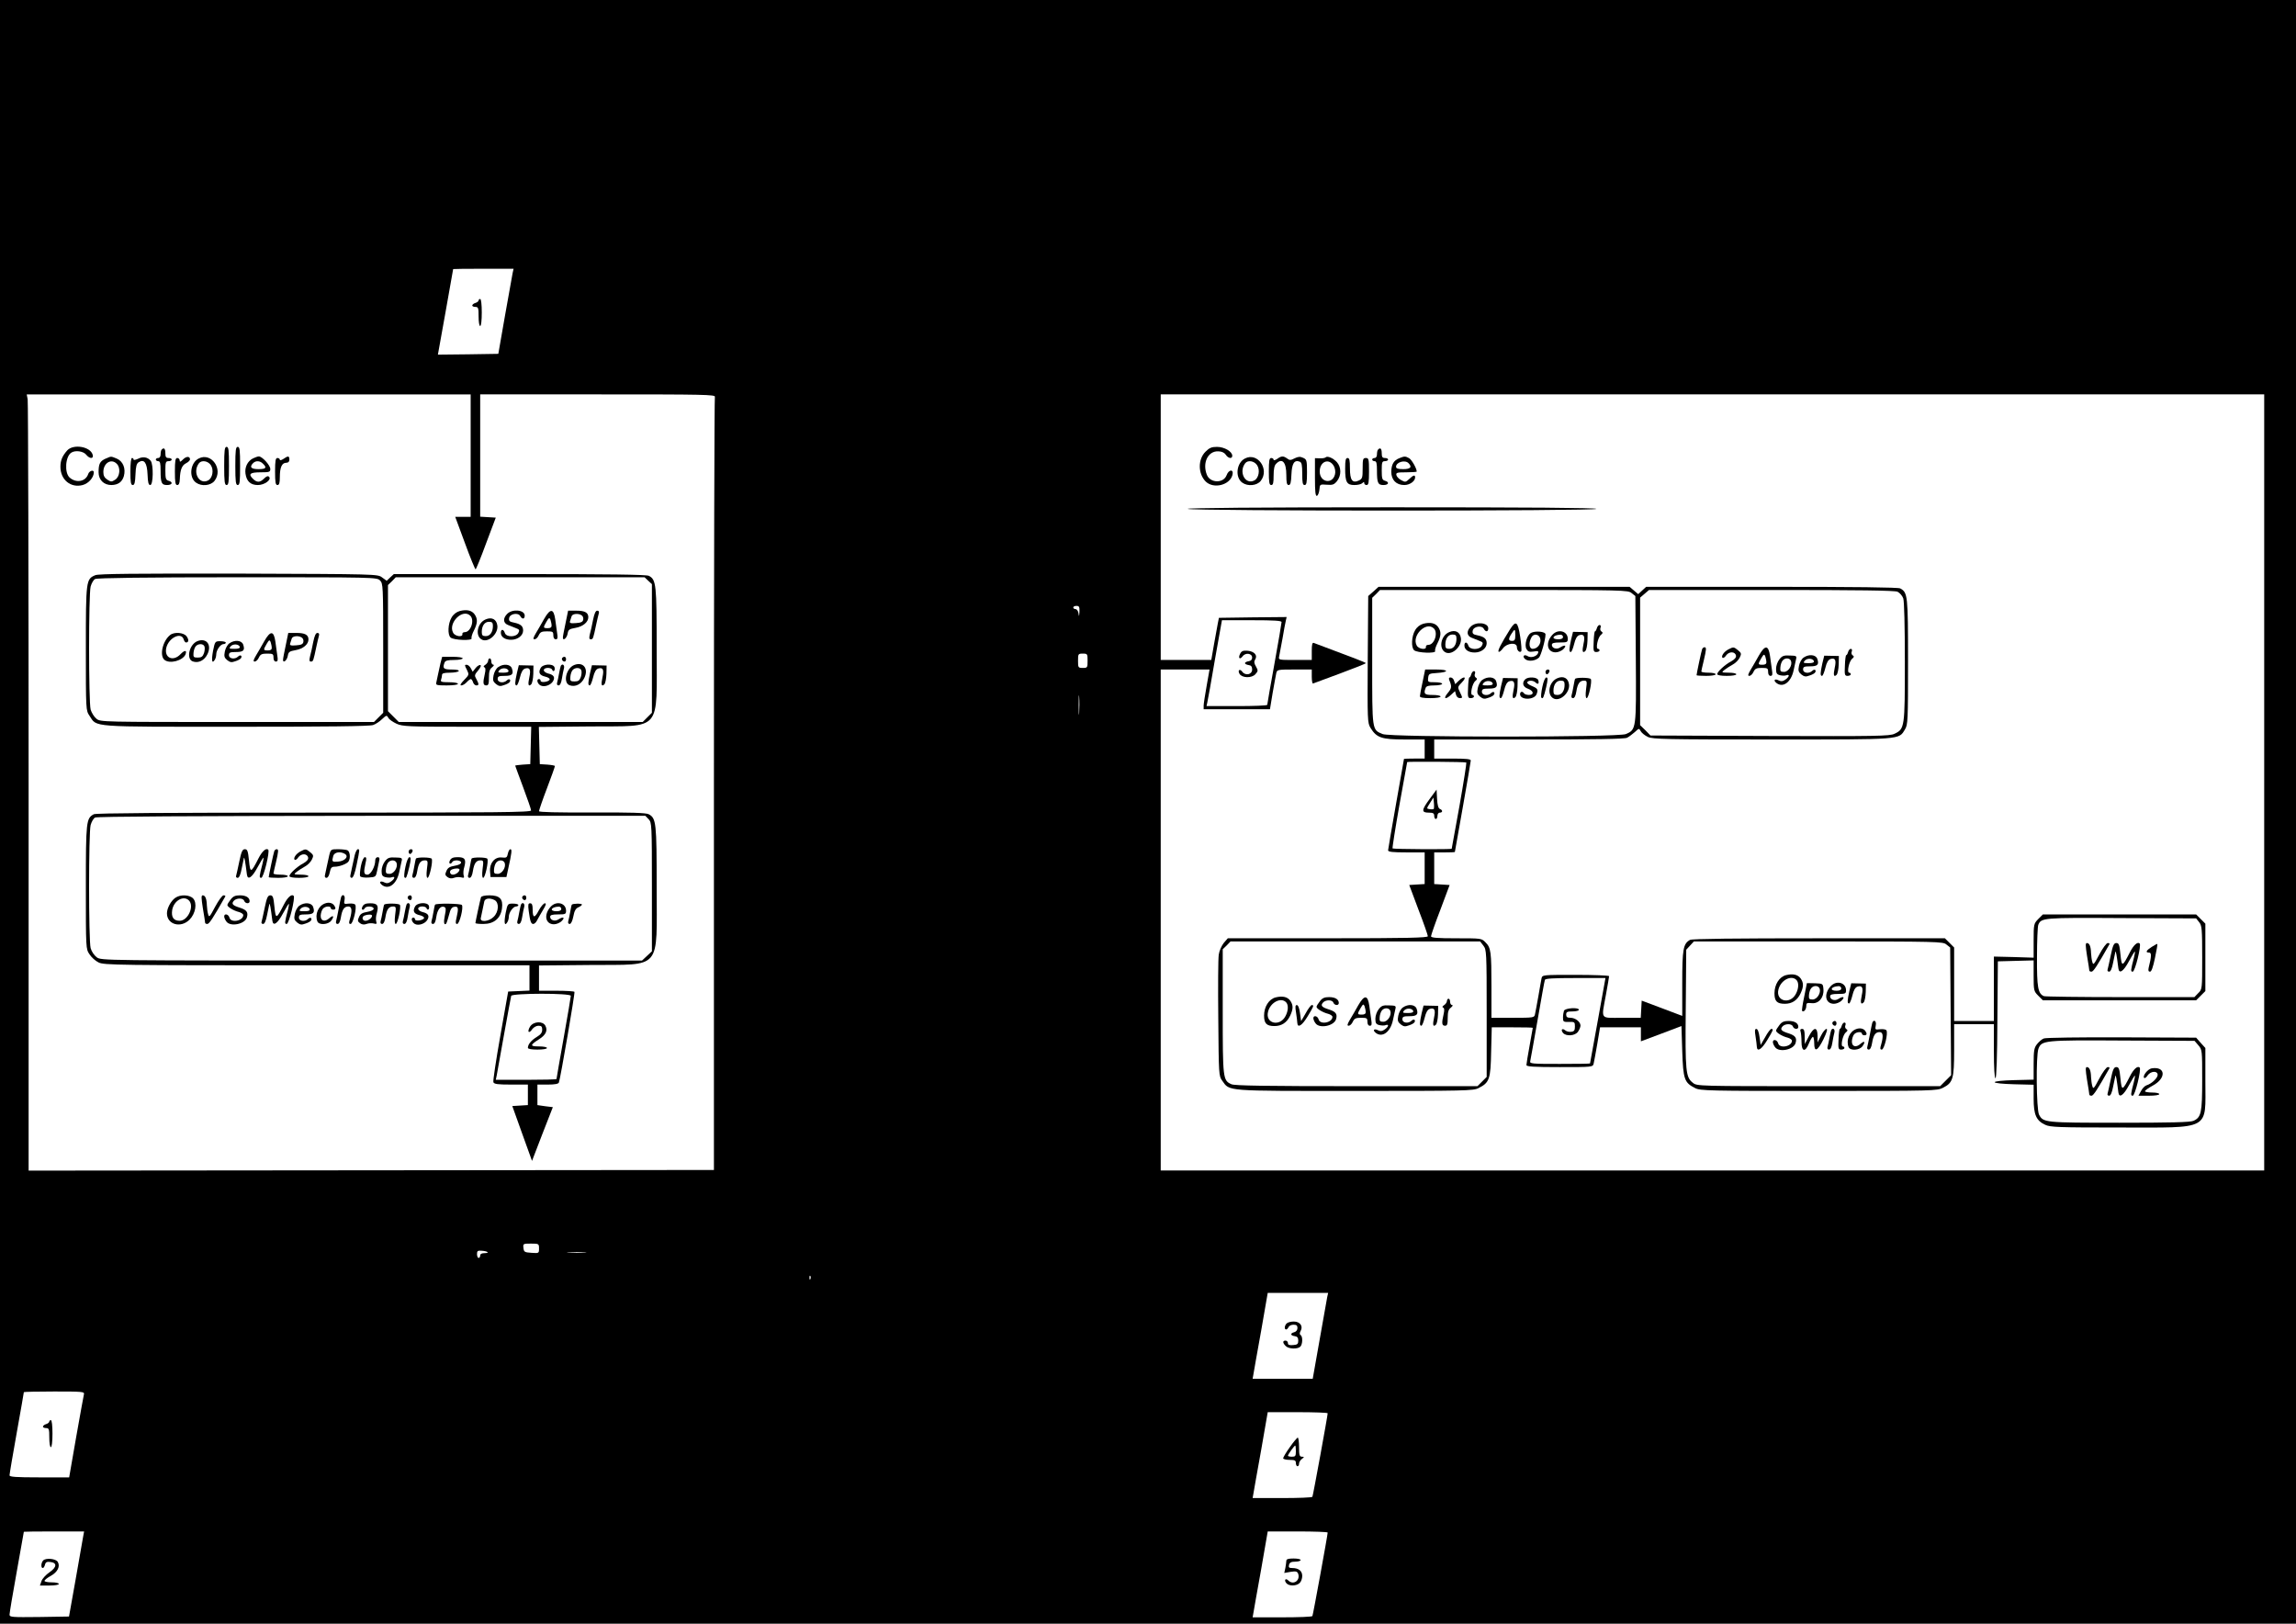 <?xml version="1.0" standalone="no"?>
<!DOCTYPE svg PUBLIC "-//W3C//DTD SVG 20010904//EN"
 "http://www.w3.org/TR/2001/REC-SVG-20010904/DTD/svg10.dtd">
<svg version="1.0" xmlns="http://www.w3.org/2000/svg"
 width="1444pt" height="1021pt" viewBox="0 0 1444 1021"
 preserveAspectRatio="xMidYMid meet">
<g transform="translate(0,1021) scale(0.1,-0.1)"
fill="#000000" stroke="none">
<path d="M0 5105 l0 -5105 7220 0 7220 0 0 5105 0 5105 -7220 0 -7220 0 0
-5105z m3224 3388 c-3 -16 -24 -136 -48 -268 l-42 -240 -190 -3 -190 -2 48
267 c26 148 48 269 48 271 0 1 85 2 190 2 l190 0 -6 -27z m-264 -1148 l0 -385
-49 0 -48 0 61 -165 c33 -91 64 -165 67 -165 3 0 33 73 66 163 l61 162 -49 3
-49 3 0 385 0 384 741 0 c672 0 741 -1 735 -16 -3 -9 -6 -1106 -6 -2438 l0
-2423 -2155 -2 -2155 -2 0 2409 c0 1325 -3 2424 -6 2441 l-6 31 1396 0 1396 0
0 -385z m11280 -2055 l0 -2440 -3470 0 -3470 0 0 1575 0 1575 154 0 153 0 -18
-102 c-10 -57 -19 -113 -19 -125 l0 -23 208 0 209 0 17 103 c10 56 20 112 23
125 5 21 9 22 114 22 l109 0 0 -46 c0 -25 4 -44 8 -42 5 2 82 30 170 63 89 33
162 62 162 65 0 4 -77 34 -327 127 -10 4 -13 -10 -13 -51 l0 -56 -105 0 c-104
0 -105 0 -100 23 2 12 12 63 21 112 8 50 18 100 21 113 l5 22 -213 -2 -213 -3
-7 -35 c-4 -19 -14 -79 -24 -132 l-17 -98 -159 0 -159 0 0 835 0 835 3470 0
3470 0 0 -2440z m-7451 1073 c-2 -31 -3 -33 -6 -10 -2 15 -11 27 -19 27 -8 0
-14 5 -14 10 0 6 9 10 20 10 17 0 20 -6 19 -37z m1271 -65 c0 -7 -20 -125 -45
-263 -25 -137 -45 -253 -45 -257 0 -5 -86 -8 -191 -8 l-191 0 5 23 c3 12 25
133 48 270 l44 247 187 0 c144 0 188 -3 188 -12z m-1220 -243 c0 -43 -1 -45
-30 -45 -29 0 -30 2 -30 45 0 43 1 45 30 45 29 0 30 -2 30 -45z m-53 -327 c-2
-29 -3 -8 -3 47 0 55 1 79 3 53 2 -26 2 -71 0 -100z m-3397 -3369 c0 -30 -1
-30 -47 -27 -44 3 -48 5 -51 31 -3 26 -2 27 47 27 50 0 51 -1 51 -31z m-323
-23 c3 -3 -6 -6 -20 -6 -17 0 -27 -5 -27 -15 0 -8 -4 -15 -10 -15 -5 0 -10 11
-10 24 0 20 4 23 30 21 17 -1 33 -5 37 -9z m611 -3 c-26 -2 -71 -2 -100 0 -29
2 -8 3 47 3 55 0 79 -1 53 -3z m1419 -165 c-3 -8 -6 -5 -6 6 -1 11 2 17 5 13
3 -3 4 -12 1 -19z m3250 -115 c-3 -16 -24 -137 -48 -270 l-43 -243 -189 0
-189 0 5 28 c2 15 24 136 48 270 l42 242 190 0 190 0 -6 -27z m-7819 -610 c-3
-10 -24 -132 -49 -270 l-44 -253 -187 0 c-150 0 -188 3 -188 13 0 8 20 127 45
266 25 139 45 254 45 257 0 2 86 4 191 4 177 0 191 -1 187 -17z m7822 -120 c0
-16 -92 -518 -96 -525 -3 -5 -89 -8 -191 -8 l-185 0 5 28 c2 15 24 136 48 270
l42 242 189 0 c103 0 188 -3 188 -7z m-7827 -775 c-3 -18 -24 -139 -47 -268
l-42 -235 -187 -3 c-173 -2 -187 -1 -187 15 0 10 20 131 45 268 25 138 45 251
45 253 0 1 85 2 189 2 l190 0 -6 -32z m7827 25 c0 -16 -92 -518 -96 -525 -3
-5 -89 -8 -191 -8 l-185 0 5 28 c2 15 24 136 48 270 l42 242 189 0 c103 0 188
-3 188 -7z"/>
<path d="M3010 8321 c0 -5 -9 -13 -20 -16 -11 -3 -20 -11 -20 -16 0 -5 9 -9
20 -9 18 0 20 -7 20 -60 0 -33 4 -60 10 -60 6 0 10 35 10 85 0 50 -4 85 -10
85 -5 0 -10 -4 -10 -9z"/>
<path d="M423 7378 c-31 -35 -43 -63 -43 -103 0 -82 65 -135 140 -115 37 10
70 47 70 80 0 18 -28 10 -35 -10 -15 -48 -75 -60 -117 -23 -34 30 -27 134 11
157 25 16 74 9 92 -12 22 -28 49 -29 42 -2 -14 52 -121 70 -160 28z"/>
<path d="M1410 7280 c0 -100 3 -120 15 -120 13 0 15 20 15 120 0 100 -2 120
-15 120 -12 0 -15 -20 -15 -120z"/>
<path d="M1480 7280 c0 -100 3 -120 15 -120 13 0 15 20 15 120 0 100 -2 120
-15 120 -12 0 -15 -20 -15 -120z"/>
<path d="M1017 7383 c-4 -3 -7 -17 -7 -30 0 -14 -6 -23 -15 -23 -8 0 -15 -4
-15 -10 0 -5 7 -10 15 -10 12 0 15 -13 15 -59 0 -78 6 -91 41 -91 33 0 39 19
9 27 -17 5 -20 14 -20 64 0 52 2 59 20 59 11 0 20 5 20 10 0 6 -9 10 -20 10
-16 0 -20 7 -20 30 0 29 -9 38 -23 23z"/>
<path d="M664 7326 c-35 -16 -44 -32 -44 -85 0 -49 33 -81 81 -81 42 1 67 19
78 56 13 48 -5 93 -44 110 -40 16 -33 16 -71 0z m70 -32 c26 -25 20 -81 -9
-100 -23 -15 -27 -15 -50 0 -18 12 -25 25 -25 48 0 56 49 87 84 52z"/>
<path d="M868 7325 c-16 -7 -28 -10 -28 -4 0 5 -4 9 -10 9 -6 0 -10 -35 -10
-85 0 -68 3 -85 15 -85 11 0 15 16 17 66 2 51 7 70 21 78 34 21 52 -4 55 -78
2 -50 6 -66 17 -66 19 0 21 128 3 152 -19 24 -50 29 -80 13z"/>
<path d="M1151 7321 c-16 -16 -21 -18 -21 -6 0 8 -7 15 -15 15 -12 0 -15 -16
-15 -85 0 -69 3 -85 15 -85 10 0 15 11 16 38 2 58 13 86 39 99 14 7 25 18 25
24 0 21 -23 21 -44 0z"/>
<path d="M1250 7327 c-54 -27 -64 -119 -17 -152 35 -25 92 -19 116 11 57 73
-20 182 -99 141z m76 -42 c20 -30 11 -81 -17 -96 -57 -30 -101 53 -57 109 17
20 56 14 74 -13z"/>
<path d="M1590 7327 c-33 -17 -52 -55 -46 -96 7 -48 32 -71 78 -71 42 0 88 34
70 52 -7 7 -17 3 -31 -11 -26 -26 -45 -27 -71 -1 -30 30 -17 40 51 40 53 0 59
2 59 21 0 23 -51 79 -72 79 -7 0 -24 -6 -38 -13z m64 -33 c26 -25 19 -34 -29
-34 -46 0 -58 13 -33 38 17 17 44 15 62 -4z"/>
<path d="M1782 7324 c-12 -8 -22 -10 -22 -5 0 6 -7 11 -15 11 -12 0 -15 -16
-15 -85 0 -69 3 -85 15 -85 11 0 15 12 15 51 0 60 13 89 40 89 13 0 20 7 20
20 0 24 -8 25 -38 4z"/>
<path d="M599 6593 c-58 -24 -59 -34 -59 -461 0 -388 0 -389 23 -423 48 -73
-4 -69 924 -69 563 0 841 3 860 11 15 5 41 22 56 37 27 25 29 26 39 9 5 -11
29 -27 52 -38 38 -17 71 -19 444 -19 l403 0 -3 -117 -3 -118 -47 -3 c-27 -2
-48 -5 -48 -6 0 -2 23 -63 50 -136 27 -73 50 -138 50 -146 0 -12 -199 -14
-1365 -14 -941 0 -1371 -3 -1385 -10 -48 -26 -50 -43 -50 -458 0 -388 0 -389
23 -423 12 -19 38 -42 57 -51 33 -17 119 -18 1373 -18 l1337 0 0 -80 0 -79
-67 -3 -67 -3 -49 -277 c-27 -152 -47 -284 -44 -293 5 -12 26 -15 112 -15
l105 0 0 -64 0 -65 -49 -3 -49 -3 62 -173 62 -172 65 169 66 169 -49 6 -48 7
0 64 0 65 65 0 c43 0 67 4 70 13 10 26 102 562 98 570 -2 4 -53 7 -114 7
l-109 0 0 80 0 79 324 3 c454 4 416 -40 416 491 0 404 -3 432 -50 457 -16 9
-117 12 -356 11 -223 -1 -334 2 -334 8 0 6 22 71 50 144 28 73 50 136 50 140
0 3 -21 7 -47 9 l-48 3 -3 117 -3 117 325 3 c454 4 416 -40 416 491 0 402 -3
432 -49 456 -14 8 -256 11 -812 11 l-792 0 -23 -21 -22 -21 -29 21 c-28 21
-31 21 -902 24 -651 1 -881 -1 -902 -10z m1791 -33 c19 -19 20 -33 20 -426 l0
-406 -29 -29 -29 -29 -860 0 c-851 0 -860 0 -885 20 -15 12 -31 38 -37 58 -13
50 -13 725 0 774 6 21 18 42 28 47 11 7 330 11 895 11 864 0 877 0 897 -20z
m1687 -2 l23 -21 0 -405 0 -404 -29 -29 -29 -29 -767 0 -767 0 -34 34 -34 34
0 396 0 397 25 24 24 25 782 0 783 0 23 -22z m3 -1500 c19 -21 20 -33 20 -426
l0 -404 -31 -29 -31 -29 -1700 0 c-1696 0 -1700 0 -1729 20 -16 12 -33 36 -39
58 -13 50 -13 725 0 774 6 21 18 42 28 47 11 7 613 10 1739 11 l1722 0 21 -22z
m-490 -1110 c0 -6 -20 -125 -45 -265 -25 -139 -45 -255 -45 -258 0 -3 -86 -5
-191 -5 l-191 0 6 28 c3 15 24 131 46 257 23 127 43 236 45 243 6 17 375 18
375 0z"/>
<path d="M1070 6217 c-47 -37 -68 -129 -36 -156 33 -28 117 -5 133 35 10 27
-6 27 -31 1 -47 -50 -105 -24 -90 40 15 63 94 101 109 53 3 -11 10 -20 15 -20
17 0 19 17 4 38 -17 25 -78 30 -104 9z"/>
<path d="M1662 6178 c-16 -29 -40 -70 -52 -90 -17 -29 -19 -38 -8 -38 8 0 20
11 26 25 10 21 19 25 52 25 36 0 40 -2 40 -25 0 -16 6 -25 15 -25 12 0 14 8 9
38 -3 20 -8 59 -12 87 -10 70 -31 71 -70 3z m47 -40 c1 -13 -7 -18 -24 -18
-30 0 -30 3 -8 41 15 26 19 27 25 12 3 -10 7 -26 7 -35z"/>
<path d="M1797 6152 c-9 -42 -17 -83 -17 -91 0 -24 25 -4 30 25 4 25 11 29 50
36 46 8 80 36 80 67 0 29 -22 41 -75 41 l-52 0 -16 -78z m101 49 c8 -5 12 -17
10 -27 -2 -14 -13 -20 -45 -22 -35 -3 -42 0 -38 12 3 9 7 23 10 31 5 16 42 20
63 6z"/>
<path d="M1970 6173 c-6 -32 -15 -73 -20 -90 -6 -26 -5 -33 6 -33 14 0 15 5
34 95 6 28 13 58 16 68 3 11 0 17 -10 17 -10 0 -18 -18 -26 -57z"/>
<path d="M1243 6179 c-52 -19 -74 -112 -31 -128 36 -13 74 6 93 46 28 58 -6
103 -62 82z m43 -34 c3 -8 2 -27 -3 -42 -8 -22 -16 -28 -39 -28 -26 0 -29 3
-27 28 1 16 7 35 14 43 15 18 48 18 55 -1z"/>
<path d="M1340 6118 c-11 -60 -7 -85 10 -58 6 8 10 24 10 35 0 27 27 65 46 65
8 0 14 4 14 9 0 5 -15 9 -34 9 -33 0 -34 -1 -46 -60z"/>
<path d="M1443 6165 c-13 -9 -25 -32 -29 -52 -6 -30 -3 -39 15 -54 18 -14 27
-16 51 -7 17 5 33 14 36 20 9 15 -5 23 -18 10 -20 -20 -58 -15 -58 8 0 17 7
20 44 20 48 0 58 11 45 48 -10 26 -53 30 -86 7z m65 -22 c2 -9 -8 -13 -33 -13
-33 0 -36 2 -25 15 15 18 51 16 58 -2z"/>
<path d="M2892 6368 c-21 -6 -40 -20 -52 -41 -23 -38 -26 -109 -6 -126 20 -17
138 -21 132 -5 -3 7 4 29 15 50 23 46 24 72 4 101 -18 25 -49 32 -93 21z m66
-30 c28 -28 3 -103 -35 -103 -10 0 -17 -6 -15 -12 4 -22 -46 -15 -58 8 -34 62
60 155 108 107z"/>
<path d="M3190 6350 c-28 -28 -26 -58 5 -70 14 -6 36 -14 50 -20 22 -8 24 -13
15 -30 -15 -28 -76 -28 -85 0 -8 25 -25 26 -25 1 0 -27 27 -45 67 -44 40 1 73
27 73 58 0 28 -15 41 -58 50 -27 5 -33 11 -30 28 4 28 57 37 70 13 12 -22 28
-20 28 3 0 36 -77 44 -110 11z"/>
<path d="M3422 6318 c-16 -29 -40 -70 -52 -90 -17 -29 -19 -38 -8 -38 8 0 20
11 26 25 10 21 19 25 52 25 36 0 40 -2 40 -25 0 -16 6 -25 15 -25 12 0 14 8 9
38 -3 20 -8 59 -12 87 -10 70 -31 71 -70 3z m47 -40 c1 -13 -7 -18 -24 -18
-30 0 -30 3 -8 41 15 26 19 27 25 12 3 -10 7 -26 7 -35z"/>
<path d="M3557 6292 c-9 -42 -17 -83 -17 -91 0 -24 25 -4 30 25 4 25 11 29 50
36 46 8 80 36 80 67 0 29 -22 41 -75 41 l-52 0 -16 -78z m101 49 c8 -5 12 -17
10 -27 -2 -14 -13 -20 -45 -22 -35 -3 -42 0 -38 12 3 9 7 23 10 31 5 16 42 20
63 6z"/>
<path d="M3730 6313 c-6 -32 -15 -73 -20 -90 -6 -26 -5 -33 6 -33 14 0 15 5
34 95 6 28 13 58 16 68 3 11 0 17 -10 17 -10 0 -18 -18 -26 -57z"/>
<path d="M3054 6315 c-55 -23 -68 -110 -19 -129 41 -15 99 40 93 90 -5 40 -35
56 -74 39z m46 -41 c0 -39 -18 -64 -45 -64 -20 0 -25 5 -25 26 0 39 18 64 45
64 20 0 25 -5 25 -26z"/>
<path d="M2771 6043 c-5 -21 -12 -54 -16 -73 -4 -19 -9 -43 -11 -52 -5 -16 3
-18 65 -18 41 0 71 4 71 10 0 6 -25 10 -56 10 -47 0 -55 3 -50 16 3 9 6 22 6
30 0 10 13 14 49 14 28 0 53 5 56 10 4 6 -13 10 -44 10 -52 0 -59 7 -45 44 5
12 20 16 60 16 30 0 54 5 54 10 0 6 -28 10 -65 10 l-64 0 -10 -37z"/>
<path d="M3537 6074 c-8 -8 1 -24 14 -24 5 0 9 7 9 15 0 15 -12 20 -23 9z"/>
<path d="M3070 6055 c0 -7 -8 -19 -17 -25 -12 -7 -14 -13 -7 -16 8 -3 9 -16 3
-42 -13 -56 -11 -72 9 -72 14 0 17 9 17 50 0 37 5 53 20 64 11 9 14 16 8 16
-7 0 -13 9 -13 20 0 11 -4 20 -10 20 -5 0 -10 -7 -10 -15z"/>
<path d="M3613 6029 c-52 -19 -74 -112 -31 -128 36 -13 74 6 93 46 28 58 -6
103 -62 82z m43 -34 c3 -8 2 -27 -3 -42 -8 -22 -16 -28 -39 -28 -26 0 -29 3
-27 28 1 16 7 35 14 43 15 18 48 18 55 -1z"/>
<path d="M2936 5999 c15 -31 15 -32 -17 -65 -22 -23 -28 -34 -18 -34 9 0 24 9
34 20 10 11 22 20 26 20 4 0 11 -9 14 -20 3 -11 13 -20 21 -20 17 0 17 8 0 40
-13 22 -12 27 11 54 15 18 21 32 14 34 -6 2 -20 -6 -30 -19 l-18 -23 -12 22
c-6 12 -18 22 -27 22 -13 0 -12 -4 2 -31z"/>
<path d="M3133 6015 c-13 -9 -25 -32 -29 -52 -6 -30 -3 -39 15 -54 18 -14 27
-16 51 -7 17 5 33 14 36 20 9 15 -5 23 -18 10 -20 -20 -58 -15 -58 8 0 17 7
20 44 20 48 0 58 11 45 48 -10 26 -53 30 -86 7z m65 -22 c2 -9 -8 -13 -33 -13
-33 0 -36 2 -25 15 15 18 51 16 58 -2z"/>
<path d="M3251 5978 c-13 -60 -14 -78 -2 -78 5 0 14 22 21 50 8 34 18 51 32
56 30 9 38 -6 27 -55 -10 -46 -6 -62 12 -44 6 6 12 35 13 65 l1 53 -46 1 -46
1 -12 -49z"/>
<path d="M3400 6009 c-16 -29 -6 -46 30 -54 17 -4 29 -12 27 -18 -5 -15 -57
-22 -57 -8 0 6 -4 11 -10 11 -18 0 -11 -29 9 -40 24 -13 66 2 80 28 13 24 3
39 -32 47 -15 4 -27 13 -27 21 0 18 47 19 53 2 2 -7 8 -10 12 -6 4 4 5 14 2
23 -10 24 -74 20 -87 -6z"/>
<path d="M3527 6023 c-2 -5 -7 -26 -11 -48 -4 -22 -9 -48 -12 -57 -3 -11 0
-18 9 -18 9 0 17 15 21 43 4 23 9 52 13 65 5 20 -10 32 -20 15z"/>
<path d="M3711 5978 c-13 -60 -14 -78 -2 -78 5 0 14 22 21 50 8 34 18 51 32
56 30 9 38 -6 27 -55 -10 -46 -6 -62 12 -44 6 6 12 35 13 65 l1 53 -46 1 -46
1 -12 -49z"/>
<path d="M1505 4793 c-9 -43 -18 -84 -20 -90 -3 -7 2 -13 10 -13 9 0 18 20 25
58 6 31 13 62 14 67 3 8 8 -18 19 -105 5 -37 33 -17 66 45 19 35 36 63 38 62
1 -2 -1 -19 -6 -38 -21 -81 -22 -89 -8 -89 15 0 55 165 44 177 -13 13 -38 -9
-61 -54 -48 -94 -52 -95 -60 -15 -6 61 -10 72 -26 72 -15 0 -22 -14 -35 -77z"/>
<path d="M1725 4858 c-5 -13 -35 -155 -35 -164 0 -2 27 -4 60 -4 33 0 60 4 60
10 0 6 -20 10 -45 10 -25 0 -45 3 -45 8 0 4 7 34 15 67 17 73 18 85 5 85 -6 0
-13 -6 -15 -12z"/>
<path d="M1891 4857 c-28 -14 -48 -43 -38 -53 4 -4 15 2 23 15 19 26 57 25 62
-2 2 -11 -8 -23 -29 -35 -39 -20 -89 -66 -89 -81 0 -7 24 -11 60 -11 33 0 60
4 60 10 0 6 -21 10 -47 10 -47 1 -48 1 -27 18 12 9 36 25 53 34 17 9 36 29 43
44 11 23 10 28 -11 45 -27 22 -29 22 -60 6z"/>
<path d="M2071 4833 c-5 -21 -12 -54 -16 -73 -4 -19 -9 -43 -11 -52 -3 -11 0
-18 9 -18 9 0 17 14 21 35 6 28 11 35 31 35 30 0 77 18 87 33 14 21 9 65 -8
71 -9 3 -35 6 -59 6 -43 0 -45 -1 -54 -37z m99 7 c25 -16 -1 -45 -44 -48 -38
-3 -40 -1 -30 36 7 24 45 30 74 12z"/>
<path d="M2231 4833 c-5 -21 -12 -54 -16 -73 -4 -19 -9 -43 -11 -52 -3 -11 0
-18 8 -18 9 0 20 28 31 83 20 96 20 97 7 97 -5 0 -14 -17 -19 -37z"/>
<path d="M2570 4855 c0 -8 4 -15 9 -15 5 0 11 7 15 15 3 9 0 15 -9 15 -8 0
-15 -7 -15 -15z"/>
<path d="M3194 4842 c-5 -25 -9 -27 -38 -24 -44 5 -78 -35 -74 -87 l3 -36 50
0 50 0 11 51 c23 103 25 124 14 124 -6 0 -13 -13 -16 -28z m-20 -58 c10 -27
-16 -69 -44 -69 -21 0 -25 4 -23 28 1 16 7 35 14 43 15 19 45 18 53 -2z"/>
<path d="M2270 4765 c-6 -30 -8 -59 -5 -65 4 -6 27 -10 53 -8 45 3 46 4 54 43
4 22 10 50 13 63 4 15 1 22 -10 22 -8 0 -15 -9 -15 -20 0 -39 -28 -90 -49 -90
-23 0 -25 14 -12 73 7 28 6 37 -4 37 -8 0 -18 -22 -25 -55z"/>
<path d="M2421 4794 c-12 -15 -21 -41 -21 -60 0 -28 5 -35 25 -40 14 -3 32 -4
40 0 23 8 18 -11 -7 -28 -16 -11 -26 -12 -40 -5 -27 14 -38 1 -14 -17 41 -30
90 7 106 79 6 29 13 61 16 73 5 19 1 21 -40 22 -37 2 -48 -2 -65 -24z m73 -10
c10 -27 -16 -69 -44 -69 -21 0 -25 4 -23 28 1 16 7 35 14 43 15 19 45 18 53
-2z"/>
<path d="M2550 4760 c-7 -33 -10 -63 -6 -67 10 -10 14 -1 30 65 11 49 12 62 1
62 -7 0 -18 -25 -25 -60z"/>
<path d="M2616 4811 c-2 -3 -6 -24 -10 -46 -4 -22 -9 -48 -12 -57 -3 -11 0
-18 9 -18 9 0 17 15 21 42 8 50 21 68 48 68 19 0 20 -4 13 -55 -4 -35 -3 -55
4 -55 12 0 35 105 26 120 -6 10 -93 11 -99 1z"/>
<path d="M2830 4800 c-11 -20 3 -30 15 -10 9 15 55 12 55 -4 0 -8 -16 -16 -40
-20 -31 -5 -44 -13 -52 -32 -10 -22 -9 -28 6 -39 12 -9 26 -11 41 -5 13 5 33
6 45 3 19 -5 21 -3 16 13 -3 11 -2 34 4 52 13 48 4 62 -41 62 -28 0 -41 -5
-49 -20z m60 -58 c0 -14 -23 -32 -42 -32 -20 0 -25 26 -5 33 20 8 47 8 47 -1z"/>
<path d="M2966 4811 c-2 -3 -6 -24 -10 -46 -4 -22 -9 -48 -12 -57 -3 -11 0
-18 9 -18 9 0 17 15 21 42 8 50 21 68 48 68 19 0 20 -4 13 -55 -4 -35 -3 -55
4 -55 12 0 35 105 26 120 -6 10 -93 11 -99 1z"/>
<path d="M1102 4564 c-27 -19 -52 -65 -52 -97 0 -71 87 -95 142 -40 38 38 49
104 23 133 -22 24 -81 27 -113 4z m86 -16 c36 -36 -6 -128 -58 -128 -38 0 -54
22 -47 68 10 58 71 94 105 60z"/>
<path d="M1276 4498 c8 -46 14 -86 14 -90 0 -5 6 -8 14 -8 12 0 37 39 113 173
2 4 -3 7 -11 7 -8 0 -31 -31 -53 -72 -34 -64 -38 -69 -44 -47 -4 13 -7 38 -8
56 -1 41 -10 63 -26 63 -10 0 -9 -17 1 -82z"/>
<path d="M1451 4554 c-12 -15 -21 -30 -21 -35 0 -12 40 -36 73 -44 15 -4 27
-13 27 -19 0 -37 -78 -52 -87 -16 -6 22 -33 28 -33 7 0 -7 6 -22 14 -32 25
-35 118 -16 129 27 9 31 -2 46 -41 59 -49 15 -58 25 -42 44 16 19 59 20 66 0
7 -18 34 -20 34 -2 0 23 -23 37 -61 37 -29 0 -43 -6 -58 -26z"/>
<path d="M1665 4503 c-9 -43 -18 -84 -20 -90 -3 -7 2 -13 10 -13 9 0 18 20 25
58 6 31 13 62 14 67 3 8 8 -18 19 -105 5 -37 33 -17 66 45 19 35 36 63 38 62
1 -2 -1 -19 -6 -38 -21 -81 -22 -89 -8 -89 15 0 55 165 44 177 -13 13 -38 -9
-61 -54 -48 -94 -52 -95 -60 -15 -6 61 -10 72 -26 72 -15 0 -22 -14 -35 -77z"/>
<path d="M2145 4568 c-2 -7 -9 -40 -15 -73 -6 -33 -14 -68 -16 -77 -3 -11 0
-18 9 -18 9 0 17 15 21 42 8 49 21 68 47 68 22 0 25 -25 10 -78 -8 -25 -7 -32
4 -32 15 0 41 103 29 121 -3 6 -21 9 -40 7 -31 -4 -32 -3 -27 24 6 28 -13 41
-22 16z"/>
<path d="M2567 4574 c-8 -8 1 -24 14 -24 5 0 9 7 9 15 0 15 -12 20 -23 9z"/>
<path d="M3025 4568 c-5 -16 -35 -155 -35 -162 0 -4 22 -6 50 -6 66 0 109 35
117 98 8 59 -14 82 -79 82 -30 0 -50 -5 -53 -12z m86 -18 c29 -16 26 -74 -6
-105 -30 -31 -89 -36 -81 -7 2 9 7 33 11 52 4 19 9 43 11 53 6 19 35 22 65 7z"/>
<path d="M3287 4574 c-8 -8 1 -24 14 -24 5 0 9 7 9 15 0 15 -12 20 -23 9z"/>
<path d="M2044 4529 c-42 -15 -65 -69 -48 -113 10 -25 70 -21 88 6 20 28 12
36 -13 14 -29 -26 -56 -17 -54 18 1 15 7 34 14 42 13 16 49 19 49 4 0 -5 7
-10 15 -10 16 0 19 9 7 26 -11 17 -35 22 -58 13z"/>
<path d="M1883 4515 c-13 -9 -25 -32 -29 -52 -6 -30 -3 -39 15 -54 18 -14 27
-16 51 -7 17 5 33 14 36 20 9 15 -5 23 -18 10 -20 -20 -58 -15 -58 8 0 17 7
20 44 20 48 0 58 11 45 48 -10 26 -53 30 -86 7z m65 -22 c2 -9 -8 -13 -33 -13
-33 0 -36 2 -25 15 15 18 51 16 58 -2z"/>
<path d="M2280 4510 c-11 -20 3 -30 15 -10 9 15 55 12 55 -4 0 -8 -16 -16 -40
-20 -31 -5 -44 -13 -52 -32 -10 -22 -9 -28 6 -39 12 -9 26 -11 41 -5 13 5 33
6 45 3 19 -5 21 -3 16 13 -3 11 -2 34 4 52 13 48 4 62 -41 62 -28 0 -41 -5
-49 -20z m60 -58 c0 -14 -23 -32 -42 -32 -20 0 -25 26 -5 33 20 8 47 8 47 -1z"/>
<path d="M2416 4521 c-2 -3 -6 -24 -10 -46 -4 -22 -9 -48 -12 -57 -3 -11 0
-18 9 -18 9 0 17 15 21 42 8 50 21 68 48 68 19 0 20 -4 13 -55 -4 -35 -3 -55
4 -55 12 0 35 105 26 120 -6 10 -93 11 -99 1z"/>
<path d="M2557 4523 c-2 -5 -7 -26 -11 -48 -4 -22 -9 -48 -12 -57 -3 -11 0
-18 9 -18 9 0 17 15 21 43 4 23 9 52 13 65 5 20 -10 32 -20 15z"/>
<path d="M2610 4509 c-16 -29 -6 -46 30 -54 17 -4 29 -12 27 -18 -5 -15 -57
-22 -57 -8 0 6 -4 11 -10 11 -18 0 -11 -29 9 -40 24 -13 66 2 80 28 13 24 3
39 -32 47 -15 4 -27 13 -27 21 0 18 47 19 53 2 2 -7 8 -10 12 -6 4 4 5 14 2
23 -10 24 -74 20 -87 -6z"/>
<path d="M2736 4521 c-2 -3 -6 -24 -10 -46 -4 -22 -9 -48 -12 -57 -3 -11 0
-18 9 -18 10 0 17 15 21 44 7 47 27 72 50 63 11 -5 12 -15 4 -52 -9 -43 -6
-66 8 -53 3 4 11 28 18 55 9 37 17 49 34 51 25 4 27 -9 13 -70 -7 -29 -6 -38
4 -38 15 0 41 103 30 119 -6 10 -164 12 -169 2z"/>
<path d="M3180 4468 c-11 -60 -7 -85 10 -58 6 8 10 24 10 35 0 27 27 65 46 65
8 0 14 4 14 9 0 5 -15 9 -34 9 -33 0 -34 -1 -46 -60z"/>
<path d="M3277 4523 c-2 -5 -7 -26 -11 -48 -4 -22 -9 -48 -12 -57 -3 -11 0
-18 9 -18 9 0 17 15 21 43 4 23 9 52 13 65 5 20 -10 32 -20 15z"/>
<path d="M3325 4483 c9 -68 15 -83 29 -83 7 0 18 10 24 23 6 12 23 41 37 65
19 31 22 42 12 42 -8 0 -25 -20 -38 -44 -27 -52 -39 -50 -39 5 0 29 -4 39 -16
39 -12 0 -14 -8 -9 -47z"/>
<path d="M3463 4508 c-45 -50 -33 -110 21 -110 15 0 38 9 49 21 23 23 9 29
-22 9 -22 -14 -51 -4 -51 17 0 11 12 15 50 15 46 0 50 2 50 23 0 49 -61 65
-97 25z m67 -13 c0 -10 -10 -15 -30 -15 -47 0 -35 27 13 29 9 1 17 -6 17 -14z"/>
<path d="M3596 4521 c-2 -3 -6 -24 -10 -46 -4 -22 -9 -48 -12 -57 -3 -11 0
-18 9 -18 8 0 17 18 23 48 6 34 15 50 32 57 12 5 22 13 22 17 0 8 -59 7 -64
-1z"/>
<path d="M3334 3755 c-9 -14 -13 -29 -9 -33 4 -4 14 3 22 16 9 12 26 22 39 22
19 0 24 -5 24 -25 0 -19 -10 -31 -35 -46 -34 -21 -55 -46 -55 -68 0 -7 24 -11
60 -11 33 0 60 4 60 10 0 6 -23 10 -51 10 -57 0 -57 8 1 45 43 27 56 55 40 85
-16 31 -75 28 -96 -5z"/>
<path d="M7582 7370 c-49 -48 -48 -139 1 -188 49 -48 151 -23 168 41 10 38
-23 37 -37 -2 -20 -52 -104 -49 -124 4 -29 75 7 149 71 147 22 0 39 -8 48 -21
15 -24 41 -28 41 -7 0 27 -50 56 -96 56 -34 0 -48 -6 -72 -30z"/>
<path d="M8667 7383 c-4 -3 -7 -17 -7 -30 0 -14 -6 -23 -15 -23 -8 0 -15 -4
-15 -10 0 -5 7 -10 15 -10 12 0 15 -13 15 -59 0 -78 6 -91 41 -91 33 0 39 19
9 27 -17 5 -20 14 -20 64 0 52 2 59 20 59 11 0 20 5 20 10 0 6 -9 10 -20 10
-16 0 -20 7 -20 30 0 29 -9 38 -23 23z"/>
<path d="M7830 7327 c-54 -27 -64 -119 -17 -152 35 -25 92 -19 116 11 57 73
-20 182 -99 141z m76 -42 c20 -30 11 -81 -17 -96 -57 -30 -101 53 -57 109 17
20 56 14 74 -13z"/>
<path d="M8032 7324 c-12 -8 -22 -10 -22 -5 0 6 -7 11 -15 11 -12 0 -15 -16
-15 -85 0 -69 3 -85 15 -85 12 0 15 13 15 59 0 41 5 65 16 75 38 39 64 10 64
-71 0 -48 3 -63 15 -63 11 0 15 16 17 66 3 70 18 94 52 81 13 -5 16 -21 16
-77 0 -56 3 -70 15 -70 12 0 15 16 15 80 0 75 -2 81 -24 91 -19 9 -31 8 -54
-3 -24 -13 -32 -13 -47 -1 -24 17 -36 17 -63 -3z"/>
<path d="M8337 7334 c-4 -4 -20 -7 -37 -6 l-30 1 0 -121 c0 -91 3 -119 13
-116 6 3 13 20 15 39 3 34 3 34 46 31 37 -3 46 0 65 23 28 36 27 87 -1 119
-24 26 -60 41 -71 30z m52 -55 c8 -15 11 -36 7 -52 -16 -65 -96 -50 -96 18 0
64 59 87 89 34z"/>
<path d="M8801 7329 c-36 -14 -50 -39 -51 -85 0 -52 31 -84 82 -84 34 0 68 24
68 48 0 18 -11 15 -37 -10 -22 -21 -26 -21 -51 -7 -15 8 -28 22 -30 32 -3 15
6 17 62 17 36 0 66 2 66 5 0 20 -32 75 -48 84 -24 13 -29 13 -61 0z m57 -31
c25 -25 13 -38 -33 -38 -33 0 -45 4 -45 15 0 29 56 45 78 23z"/>
<path d="M8460 7264 c0 -86 10 -104 58 -104 21 0 43 5 50 12 9 9 12 9 12 0 0
-7 7 -12 15 -12 12 0 15 16 15 85 0 78 -2 85 -20 85 -18 0 -20 -7 -20 -65 0
-60 -2 -66 -25 -77 -40 -18 -55 3 -55 78 0 50 -3 64 -15 64 -12 0 -15 -14 -15
-66z"/>
<path d="M7470 7010 c21 -14 2570 -14 2570 0 0 7 -437 10 -1292 10 -839 0
-1288 -4 -1278 -10z"/>
<path d="M8638 6491 l-33 -29 -3 -399 c-2 -383 -2 -399 18 -431 38 -61 69 -72
213 -72 l127 0 0 -60 0 -60 -65 0 c-36 0 -65 -1 -65 -2 0 -2 -23 -129 -50
-283 -27 -154 -50 -286 -50 -292 0 -10 30 -13 115 -13 l115 0 0 -99 0 -100
-49 -3 -48 -3 58 -155 c33 -85 59 -161 59 -167 0 -10 -132 -13 -629 -13 l-629
0 -26 -30 c-13 -17 -28 -49 -31 -73 -4 -23 -5 -204 -3 -402 3 -354 3 -361 25
-391 48 -67 13 -64 835 -64 688 0 746 1 777 18 68 34 76 55 79 228 l4 154 129
0 c71 0 129 -1 129 -3 0 -2 -9 -52 -20 -112 -11 -60 -20 -115 -20 -122 0 -10
44 -13 209 -13 208 0 209 0 214 23 3 12 13 68 23 125 l17 102 129 0 128 0 0
-44 0 -44 128 48 127 48 5 -158 c6 -177 13 -198 81 -232 31 -17 89 -18 777
-18 724 0 744 1 782 20 63 32 70 56 70 240 l0 160 125 0 125 0 0 -170 c0 -105
4 -170 10 -170 6 0 11 134 12 368 l3 367 113 3 112 3 0 -96 c0 -93 1 -98 29
-126 l29 -29 482 0 482 0 29 29 29 29 0 212 0 212 -29 29 -29 29 -482 0 -482
0 -29 -29 c-28 -29 -29 -32 -29 -136 l0 -107 -125 4 -125 3 0 -202 0 -203
-125 0 -125 0 0 231 0 231 -29 29 -29 29 -792 0 c-524 0 -798 -3 -811 -10 -43
-24 -49 -57 -49 -273 l0 -205 -127 48 -128 48 -3 -54 -3 -54 -119 0 c-140 0
-129 -15 -100 145 11 60 20 112 20 117 0 4 -94 8 -210 8 -209 0 -210 0 -215
-22 -2 -13 -12 -63 -20 -113 -9 -49 -18 -100 -21 -112 -4 -22 -7 -23 -139 -23
l-135 0 0 194 c0 222 -3 247 -38 281 -24 25 -27 25 -183 25 -121 0 -159 3
-159 13 0 6 26 82 59 167 l58 155 -48 3 -49 3 0 100 0 99 65 0 c36 0 65 1 65
3 0 1 23 128 50 282 27 154 50 286 50 293 0 9 -30 12 -115 12 l-115 0 0 60 0
60 596 0 c420 0 602 3 617 11 12 6 34 23 49 36 26 24 26 25 37 5 6 -11 26 -27
45 -36 30 -14 111 -16 781 -16 827 0 796 -2 836 64 18 29 19 57 19 424 0 419
-2 436 -49 462 -13 7 -287 10 -809 10 l-789 0 -25 -23 -25 -23 -27 23 -27 23
-789 0 -790 0 -32 -29z m1623 -10 l24 -19 3 -396 c3 -441 3 -444 -63 -472 -50
-21 -1479 -21 -1529 0 -68 28 -66 17 -66 459 l0 398 25 24 24 25 779 0 c753 0
781 -1 803 -19z m1673 8 c14 -7 30 -25 36 -42 6 -19 10 -167 10 -399 0 -412
-1 -422 -65 -452 -30 -15 -114 -16 -784 -14 l-751 3 -32 33 -33 32 0 401 0
401 28 24 28 24 769 0 c554 0 776 -3 794 -11z m-2712 -1074 c2 -3 -17 -125
-43 -272 -27 -148 -49 -269 -49 -270 0 -5 -367 -3 -372 2 -2 3 17 125 43 272
27 148 49 269 49 271 0 4 367 2 372 -3z m4609 -1004 c17 -21 19 -41 19 -223 0
-198 0 -199 -25 -223 l-24 -25 -465 0 c-255 0 -472 3 -481 6 -38 15 -45 56
-44 246 0 101 4 191 8 202 18 45 29 46 524 43 l469 -2 19 -24z m-4502 -147
c20 -26 21 -37 21 -426 l0 -400 -29 -29 -29 -29 -761 0 c-568 0 -767 3 -786
12 -54 24 -55 34 -55 458 l0 391 25 24 24 25 785 0 785 0 20 -26z m2912 7 l24
-19 3 -402 3 -401 -35 -35 -34 -34 -765 0 c-756 0 -765 0 -790 21 -45 35 -49
67 -45 466 l3 371 24 26 24 26 783 0 c755 0 783 -1 805 -19z m-2192 -478 c-27
-148 -49 -269 -49 -270 0 -2 -86 -3 -191 -3 -176 0 -190 1 -185 18 2 9 23 125
46 257 23 132 43 246 46 253 2 9 50 12 192 12 l189 0 -48 -267z"/>
<path d="M8952 6288 c-21 -6 -40 -20 -52 -41 -23 -38 -26 -109 -6 -126 20 -17
138 -21 132 -5 -3 7 4 29 15 50 23 46 24 72 4 101 -18 25 -49 32 -93 21z m66
-30 c28 -28 3 -103 -35 -103 -10 0 -17 -6 -15 -12 4 -22 -46 -15 -58 8 -34 62
60 155 108 107z"/>
<path d="M9250 6270 c-28 -28 -26 -58 5 -70 14 -6 36 -14 50 -20 22 -8 24 -13
15 -30 -15 -28 -76 -28 -85 0 -8 25 -25 26 -25 1 0 -27 27 -45 67 -44 40 1 73
27 73 58 0 28 -15 41 -58 50 -27 5 -33 11 -30 28 4 28 57 37 70 13 12 -22 28
-20 28 3 0 36 -77 44 -110 11z"/>
<path d="M9497 6253 c-56 -90 -79 -134 -72 -141 3 -4 16 5 27 21 25 34 88 40
88 8 0 -21 17 -37 27 -27 4 3 1 44 -6 91 -15 97 -27 106 -64 48z m33 -38 c0
-28 -4 -35 -20 -35 -24 0 -25 13 -4 45 21 33 24 32 24 -10z"/>
<path d="M10043 6260 c-3 -11 -8 -20 -12 -20 -3 0 -7 -29 -8 -65 -3 -59 -1
-65 17 -65 11 0 20 5 20 10 0 6 -5 10 -10 10 -16 0 -1 73 19 88 12 10 13 15 3
21 -7 4 -10 15 -6 24 4 10 1 17 -6 17 -6 0 -14 -9 -17 -20z"/>
<path d="M9114 6235 c-55 -23 -68 -110 -19 -129 41 -15 99 40 93 90 -5 40 -35
56 -74 39z m46 -41 c0 -39 -18 -64 -45 -64 -20 0 -25 5 -25 26 0 39 18 64 45
64 20 0 25 -5 25 -26z"/>
<path d="M9628 6230 c-25 -15 -42 -74 -28 -101 10 -17 18 -20 45 -16 27 5 33
3 28 -10 -8 -21 -45 -32 -65 -19 -24 15 -37 -3 -14 -20 21 -15 62 -10 85 11
12 12 41 111 41 146 0 18 -64 24 -92 9z m60 -41 c4 -30 -20 -59 -49 -59 -22 0
-26 38 -8 71 15 30 53 21 57 -12z"/>
<path d="M9763 6218 c-45 -50 -33 -110 21 -110 15 0 38 9 49 21 23 23 9 29
-22 9 -22 -14 -51 -4 -51 17 0 11 12 15 50 15 46 0 50 2 50 23 0 49 -61 65
-97 25z m67 -13 c0 -10 -10 -15 -30 -15 -47 0 -35 27 13 29 9 1 17 -6 17 -14z"/>
<path d="M9881 6188 c-13 -60 -14 -78 -2 -78 5 0 14 22 21 50 8 34 18 51 32
56 30 9 38 -6 27 -55 -10 -46 -6 -62 12 -44 6 6 12 35 13 65 l1 53 -46 1 -46
1 -12 -49z"/>
<path d="M8947 5922 c-9 -42 -17 -83 -17 -90 0 -8 20 -12 65 -12 37 0 65 4 65
10 0 6 -22 10 -50 10 -51 0 -58 7 -44 44 4 12 20 16 55 16 27 0 49 5 49 10 0
6 -21 10 -46 10 -44 0 -45 1 -42 28 3 25 7 27 53 30 80 5 79 22 -1 22 l-71 0
-16 -78z"/>
<path d="M9720 5985 c0 -8 4 -15 9 -15 5 0 11 7 15 15 3 9 0 15 -9 15 -8 0
-15 -7 -15 -15z"/>
<path d="M9253 5970 c-3 -11 -8 -20 -12 -20 -3 0 -7 -29 -8 -65 -3 -59 -1 -65
17 -65 11 0 20 5 20 10 0 6 -5 10 -10 10 -16 0 -1 73 19 88 12 10 13 15 3 21
-7 4 -10 15 -6 24 4 10 1 17 -6 17 -6 0 -14 -9 -17 -20z"/>
<path d="M9794 5945 c-55 -23 -68 -110 -19 -129 41 -15 99 40 93 90 -5 40 -35
56 -74 39z m46 -41 c0 -39 -18 -64 -45 -64 -20 0 -25 5 -25 26 0 39 18 64 45
64 20 0 25 -5 25 -26z"/>
<path d="M9115 5933 c17 -41 15 -51 -10 -81 -31 -37 -14 -44 22 -10 l24 22 6
-22 c3 -13 13 -22 24 -22 18 0 18 2 2 35 -17 35 -17 35 12 65 33 34 14 42 -21
9 l-22 -21 -7 21 c-3 12 -13 21 -22 21 -10 0 -13 -5 -8 -17z"/>
<path d="M9323 5935 c-13 -9 -25 -32 -29 -52 -6 -30 -3 -39 15 -54 18 -14 27
-16 51 -7 17 5 33 14 36 20 9 15 -5 23 -18 10 -20 -20 -58 -15 -58 8 0 17 7
20 44 20 48 0 58 11 45 48 -10 26 -53 30 -86 7z m65 -22 c2 -9 -8 -13 -33 -13
-33 0 -36 2 -25 15 15 18 51 16 58 -2z"/>
<path d="M9441 5898 c-13 -60 -14 -78 -2 -78 5 0 14 22 21 50 8 34 18 51 32
56 30 9 38 -6 27 -55 -10 -46 -6 -62 12 -44 6 6 12 35 13 65 l1 53 -46 1 -46
1 -12 -49z"/>
<path d="M9592 5938 c-22 -22 -14 -48 18 -59 36 -13 40 -39 6 -39 -14 0 -28 5
-31 10 -9 15 -25 12 -25 -5 0 -38 89 -38 104 0 11 29 7 36 -29 51 -20 8 -33
19 -30 24 8 14 39 12 53 -2 15 -15 24 -6 16 16 -7 19 -64 22 -82 4z"/>
<path d="M9700 5890 c-7 -33 -10 -63 -6 -67 10 -10 14 -1 30 65 11 49 12 62 1
62 -7 0 -18 -25 -25 -60z"/>
<path d="M9906 5941 c-2 -3 -6 -24 -10 -46 -4 -22 -9 -48 -12 -57 -3 -11 0
-18 9 -18 9 0 17 15 21 42 8 50 21 68 48 68 19 0 20 -4 13 -55 -4 -35 -3 -55
4 -55 12 0 35 105 26 120 -6 10 -93 11 -99 1z"/>
<path d="M10705 6128 c-5 -13 -35 -155 -35 -164 0 -2 27 -4 60 -4 33 0 60 4
60 10 0 6 -20 10 -45 10 -25 0 -45 3 -45 8 0 4 7 34 15 67 17 73 18 85 5 85
-6 0 -13 -6 -15 -12z"/>
<path d="M10871 6127 c-28 -14 -48 -43 -38 -53 4 -4 15 2 23 15 19 26 57 25
62 -2 2 -11 -8 -23 -29 -35 -39 -20 -89 -66 -89 -81 0 -7 24 -11 60 -11 33 0
60 4 60 10 0 6 -21 10 -47 10 -47 1 -48 1 -27 18 12 9 36 25 53 34 17 9 36 29
43 44 11 23 10 28 -11 45 -27 22 -29 22 -60 6z"/>
<path d="M11062 6088 c-16 -29 -40 -70 -52 -90 -17 -29 -19 -38 -8 -38 8 0 20
11 26 25 10 21 19 25 52 25 36 0 40 -2 40 -25 0 -16 6 -25 15 -25 12 0 14 8 9
38 -3 20 -8 59 -12 87 -10 70 -31 71 -70 3z m47 -40 c1 -13 -7 -18 -24 -18
-30 0 -30 3 -8 41 15 26 19 27 25 12 3 -10 7 -26 7 -35z"/>
<path d="M11623 6110 c-3 -11 -8 -20 -12 -20 -3 0 -7 -29 -8 -65 -3 -59 -1
-65 17 -65 11 0 20 5 20 10 0 6 -5 10 -10 10 -16 0 -1 73 19 88 12 10 13 15 3
21 -7 4 -10 15 -6 24 4 10 1 17 -6 17 -6 0 -14 -9 -17 -20z"/>
<path d="M11191 6064 c-12 -15 -21 -41 -21 -60 0 -28 5 -35 25 -40 14 -3 32
-4 40 0 23 8 18 -11 -7 -28 -16 -11 -26 -12 -40 -5 -27 14 -38 1 -14 -17 41
-30 90 7 106 79 6 29 13 61 16 73 5 19 1 21 -40 22 -37 2 -48 -2 -65 -24z m73
-10 c10 -27 -16 -69 -44 -69 -21 0 -25 4 -23 28 1 16 7 35 14 43 15 19 45 18
53 -2z"/>
<path d="M11343 6075 c-13 -9 -25 -32 -29 -52 -6 -30 -3 -39 15 -54 18 -14 27
-16 51 -7 17 5 33 14 36 20 9 15 -5 23 -18 10 -20 -20 -58 -15 -58 8 0 17 7
20 44 20 48 0 58 11 45 48 -10 26 -53 30 -86 7z m65 -22 c2 -9 -8 -13 -33 -13
-33 0 -36 2 -25 15 15 18 51 16 58 -2z"/>
<path d="M11461 6038 c-13 -60 -14 -78 -2 -78 5 0 14 22 21 50 8 34 18 51 32
56 30 9 38 -6 27 -55 -10 -46 -6 -62 12 -44 6 6 12 35 13 65 l1 53 -46 1 -46
1 -12 -49z"/>
<path d="M8993 5188 c-53 -71 -55 -88 -8 -88 28 0 35 -4 35 -20 0 -11 5 -20
10 -20 6 0 10 9 10 20 0 11 7 20 15 20 19 0 20 16 1 23 -10 4 -16 25 -18 64
l-3 58 -42 -57z m24 -65 c-3 -2 -15 -3 -26 -1 -20 3 -20 3 2 38 l22 35 3 -33
c2 -19 1 -36 -1 -39z"/>
<path d="M13126 4198 c8 -46 14 -86 14 -90 0 -5 6 -8 14 -8 12 0 37 39 113
173 2 4 -3 7 -11 7 -8 0 -31 -31 -53 -72 -34 -64 -38 -69 -44 -47 -4 13 -7 38
-8 56 -1 41 -10 63 -26 63 -10 0 -9 -17 1 -82z"/>
<path d="M13275 4203 c-9 -43 -18 -84 -20 -90 -3 -7 2 -13 10 -13 9 0 18 20
25 58 6 31 13 62 14 67 3 8 8 -18 19 -105 5 -37 33 -17 66 45 19 35 36 63 38
62 1 -2 -1 -19 -6 -38 -21 -81 -22 -89 -8 -89 15 0 55 165 44 177 -13 13 -38
-9 -61 -54 -48 -94 -52 -95 -60 -15 -6 61 -10 72 -26 72 -15 0 -22 -14 -35
-77z"/>
<path d="M13533 4256 c-36 -23 -42 -36 -17 -36 16 0 16 -21 -3 -97 -3 -16 -1
-23 9 -23 9 0 19 28 31 86 10 48 17 87 15 88 -2 2 -17 -7 -35 -18z"/>
<path d="M8022 3938 c-42 -11 -72 -59 -72 -114 0 -50 16 -66 65 -66 45 0 78
21 99 65 20 43 20 66 1 94 -18 25 -49 32 -93 21z m66 -30 c16 -16 15 -53 -3
-87 -36 -70 -129 -47 -110 27 14 58 80 93 113 60z"/>
<path d="M8301 3914 c-12 -15 -21 -30 -21 -35 0 -12 40 -36 73 -44 15 -4 27
-13 27 -19 0 -37 -78 -52 -87 -16 -6 22 -33 28 -33 7 0 -7 6 -22 14 -32 25
-35 118 -16 129 27 9 31 -2 46 -41 59 -49 15 -58 25 -42 44 16 19 59 20 66 0
7 -18 34 -20 34 -2 0 23 -23 37 -61 37 -29 0 -43 -6 -58 -26z"/>
<path d="M8542 3888 c-16 -29 -40 -70 -52 -90 -17 -29 -19 -38 -8 -38 8 0 20
11 26 25 10 21 19 25 52 25 36 0 40 -2 40 -25 0 -16 6 -25 15 -25 12 0 14 8 9
38 -3 20 -8 59 -12 87 -10 70 -31 71 -70 3z m47 -40 c1 -13 -7 -18 -24 -18
-30 0 -30 3 -8 41 15 26 19 27 25 12 3 -10 7 -26 7 -35z"/>
<path d="M9100 3915 c0 -7 -8 -19 -17 -25 -12 -7 -14 -13 -7 -16 8 -3 9 -16 3
-42 -13 -56 -11 -72 9 -72 14 0 17 9 17 50 0 37 5 53 20 64 11 9 14 16 8 16
-7 0 -13 9 -13 20 0 11 -4 20 -10 20 -5 0 -10 -7 -10 -15z"/>
<path d="M8151 3843 c4 -27 8 -56 8 -65 2 -35 30 -17 65 41 38 63 42 71 26 71
-5 0 -23 -23 -38 -51 l-29 -50 -7 50 c-4 32 -12 51 -20 51 -10 0 -11 -11 -5
-47z"/>
<path d="M8671 3864 c-12 -15 -21 -41 -21 -60 0 -28 5 -35 25 -40 14 -3 32 -4
40 0 23 8 18 -11 -7 -28 -16 -11 -26 -12 -40 -5 -27 14 -38 1 -14 -17 41 -30
90 7 106 79 6 29 13 61 16 73 5 19 1 21 -40 22 -37 2 -48 -2 -65 -24z m73 -10
c10 -27 -16 -69 -44 -69 -21 0 -25 4 -23 28 1 16 7 35 14 43 15 19 45 18 53
-2z"/>
<path d="M8823 3875 c-13 -9 -25 -32 -29 -52 -6 -30 -3 -39 15 -54 18 -14 27
-16 51 -7 17 5 33 14 36 20 9 15 -5 23 -18 10 -20 -20 -58 -15 -58 8 0 17 7
20 44 20 48 0 58 11 45 48 -10 26 -53 30 -86 7z m65 -22 c2 -9 -8 -13 -33 -13
-33 0 -36 2 -25 15 15 18 51 16 58 -2z"/>
<path d="M8941 3838 c-13 -60 -14 -78 -2 -78 5 0 14 22 21 50 8 34 18 51 32
56 30 9 38 -6 27 -55 -10 -46 -6 -62 12 -44 6 6 12 35 13 65 l1 53 -46 1 -46
1 -12 -49z"/>
<path d="M11232 4078 c-42 -11 -72 -59 -72 -114 0 -50 16 -66 65 -66 45 0 78
21 99 65 20 43 20 66 1 94 -18 25 -49 32 -93 21z m66 -30 c16 -16 15 -53 -3
-87 -36 -70 -129 -47 -110 27 14 58 80 93 113 60z"/>
<path d="M11347 3943 c-10 -47 -16 -88 -13 -90 10 -10 26 9 26 31 0 19 4 21
34 18 44 -5 78 35 74 87 -3 36 -3 36 -53 38 l-51 1 -17 -85z m97 51 c10 -27
-16 -69 -44 -69 -21 0 -25 4 -23 28 1 16 7 35 14 43 15 19 45 18 53 -2z"/>
<path d="M11513 4008 c-45 -50 -33 -110 21 -110 15 0 38 9 49 21 23 23 9 29
-22 9 -22 -14 -51 -4 -51 17 0 11 12 15 50 15 46 0 50 2 50 23 0 49 -61 65
-97 25z m67 -13 c0 -10 -10 -15 -30 -15 -47 0 -35 27 13 29 9 1 17 -6 17 -14z"/>
<path d="M11631 3978 c-13 -60 -14 -78 -2 -78 5 0 14 22 21 50 8 34 18 51 32
56 30 9 38 -6 27 -55 -10 -46 -6 -62 12 -44 6 6 12 35 13 65 l1 53 -46 1 -46
1 -12 -49z"/>
<path d="M11191 3764 c-12 -15 -21 -30 -21 -35 0 -12 40 -36 73 -44 15 -4 27
-13 27 -19 0 -37 -78 -52 -87 -16 -6 22 -33 28 -33 7 0 -7 6 -22 14 -32 25
-35 118 -16 129 27 9 31 -2 46 -41 59 -49 15 -58 25 -42 44 16 19 59 20 66 0
7 -18 34 -20 34 -2 0 23 -23 37 -61 37 -29 0 -43 -6 -58 -26z"/>
<path d="M11527 3784 c-8 -8 1 -24 14 -24 5 0 9 7 9 15 0 15 -12 20 -23 9z"/>
<path d="M11775 3778 c-2 -7 -9 -40 -15 -73 -6 -33 -14 -68 -16 -77 -3 -11 0
-18 9 -18 9 0 17 15 21 42 8 49 21 68 47 68 22 0 25 -25 10 -78 -8 -25 -7 -32
4 -32 15 0 41 103 29 121 -3 6 -21 9 -40 7 -31 -4 -32 -3 -27 24 6 28 -13 41
-22 16z"/>
<path d="M11583 3760 c-3 -11 -8 -20 -12 -20 -3 0 -7 -29 -8 -65 -3 -59 -1
-65 17 -65 11 0 20 5 20 10 0 6 -5 10 -10 10 -16 0 -1 73 19 88 12 10 13 15 3
21 -7 4 -10 15 -6 24 4 10 1 17 -6 17 -6 0 -14 -9 -17 -20z"/>
<path d="M11674 3739 c-42 -15 -65 -69 -48 -113 10 -25 70 -21 88 6 20 28 12
36 -13 14 -29 -26 -56 -17 -54 18 1 15 7 34 14 42 13 16 49 19 49 4 0 -5 7
-10 15 -10 16 0 19 9 7 26 -11 17 -35 22 -58 13z"/>
<path d="M11041 3693 c4 -27 8 -56 8 -65 2 -35 30 -17 65 41 38 63 42 71 26
71 -5 0 -23 -23 -38 -51 l-29 -50 -7 50 c-4 32 -12 51 -20 51 -10 0 -11 -11
-5 -47z"/>
<path d="M11324 3724 c3 -9 6 -38 6 -65 0 -63 24 -68 47 -9 9 22 20 40 25 40
4 0 8 -18 8 -40 0 -59 21 -50 58 25 21 43 27 65 19 65 -7 0 -23 -19 -34 -42
l-22 -43 0 43 c-1 57 -24 55 -55 -5 l-25 -48 -1 48 c0 36 -4 47 -16 47 -11 0
-14 -5 -10 -16z"/>
<path d="M11517 3733 c-2 -5 -7 -26 -11 -48 -4 -22 -9 -48 -12 -57 -3 -11 0
-18 9 -18 9 0 17 15 21 43 4 23 9 52 13 65 5 20 -10 32 -20 15z"/>
<path d="M9836 3854 c-3 -9 -6 -28 -6 -43 0 -26 3 -28 38 -27 35 1 37 -1 37
-29 0 -24 -5 -31 -23 -33 -13 -2 -30 2 -38 9 -19 16 -30 4 -14 -16 19 -23 76
-19 94 7 9 12 16 30 16 39 0 24 -33 49 -63 49 -20 0 -27 5 -27 20 0 17 7 20
40 20 22 0 40 5 40 10 0 17 -87 12 -94 -6z"/>
<path d="M12854 3680 c-12 -4 -31 -21 -43 -36 -18 -23 -21 -40 -21 -125 l0
-98 -122 -3 c-74 -2 -123 -7 -123 -13 0 -6 49 -11 123 -13 l122 -3 0 -87 c0
-101 16 -139 73 -165 31 -15 84 -17 467 -17 581 0 540 -22 540 291 l0 209 -29
32 -29 33 -469 2 c-257 1 -478 -2 -489 -7z m972 -43 c24 -28 24 -32 24 -218 0
-207 -6 -235 -55 -257 -19 -9 -146 -12 -465 -12 -472 0 -480 1 -506 51 -17 33
-20 371 -4 414 20 53 35 55 528 52 l454 -2 24 -28z"/>
<path d="M13126 3418 c8 -46 14 -86 14 -90 0 -5 6 -8 14 -8 12 0 37 39 113
173 2 4 -3 7 -11 7 -8 0 -31 -31 -53 -72 -34 -64 -38 -69 -44 -47 -4 13 -7 38
-8 56 -1 41 -10 63 -26 63 -10 0 -9 -17 1 -82z"/>
<path d="M13275 3423 c-9 -43 -18 -84 -20 -90 -3 -7 2 -13 10 -13 9 0 18 20
25 58 6 31 13 62 14 67 3 8 8 -18 19 -105 5 -37 33 -17 66 45 19 35 36 63 38
62 1 -2 -1 -19 -6 -38 -21 -81 -22 -89 -8 -89 15 0 55 165 44 177 -13 13 -38
-9 -61 -54 -48 -94 -52 -95 -60 -15 -6 61 -10 72 -26 72 -15 0 -22 -14 -35
-77z"/>
<path d="M13532 3492 c-24 -4 -59 -48 -47 -60 4 -4 14 3 22 16 20 28 63 30 63
3 0 -20 -38 -56 -71 -66 -11 -4 -26 -20 -34 -36 l-16 -29 66 0 c37 0 65 4 65
10 0 6 -20 10 -45 10 -25 0 -45 4 -45 8 0 5 22 21 50 36 86 47 80 122 -8 108z"/>
<path d="M7800 6100 c-15 -28 -3 -41 15 -17 18 25 60 19 60 -8 0 -13 -8 -21
-22 -23 -13 -2 -23 -7 -23 -12 0 -5 10 -10 23 -12 16 -2 22 -10 22 -28 0 -32
-42 -41 -62 -14 -16 22 -31 9 -17 -14 17 -26 76 -27 99 -2 18 20 18 24 4 49
-12 20 -13 31 -5 44 17 26 -5 51 -47 55 -28 2 -38 -1 -47 -18z"/>
<path d="M8092 1888 c-14 -14 -16 -38 -3 -38 5 0 11 7 15 15 3 8 17 15 31 15
19 0 25 -5 25 -21 0 -12 -8 -23 -20 -26 -27 -7 -25 -21 3 -25 16 -2 22 -10 22
-28 0 -21 -5 -26 -32 -28 -25 -2 -33 1 -33 12 0 9 -7 16 -15 16 -19 0 -19 -14
1 -34 18 -19 75 -21 92 -4 15 15 16 64 2 73 -7 4 -7 13 0 26 17 30 -4 59 -43
59 -18 0 -38 -5 -45 -12z"/>
<path d="M310 1271 c0 -5 -9 -13 -20 -16 -11 -3 -20 -11 -20 -16 0 -5 9 -9 20
-9 18 0 20 -7 20 -60 0 -33 4 -60 10 -60 6 0 10 35 10 85 0 50 -4 85 -10 85
-5 0 -10 -4 -10 -9z"/>
<path d="M8112 1110 c-23 -32 -42 -64 -42 -70 0 -5 18 -10 40 -10 33 0 40 -3
40 -20 0 -11 5 -20 10 -20 6 0 10 7 10 16 0 9 8 23 18 30 16 13 16 13 0 14
-15 0 -18 10 -18 60 0 33 -4 60 -8 60 -4 0 -27 -27 -50 -60z m38 -25 c0 -31
-3 -35 -25 -35 -14 0 -25 3 -25 6 0 8 40 64 46 64 2 0 4 -16 4 -35z"/>
<path d="M272 398 c-14 -14 -16 -48 -3 -48 5 0 11 9 14 21 4 16 12 20 34 17
43 -5 41 -33 -6 -65 -22 -15 -45 -40 -50 -55 l-10 -28 60 0 c33 0 59 4 59 10
0 6 -20 10 -45 10 -25 0 -45 4 -45 9 0 6 18 20 40 32 43 24 60 60 43 88 -12
20 -74 26 -91 9z"/>
<path d="M8090 396 c0 -7 -3 -28 -6 -45 l-7 -32 40 7 c33 5 41 3 47 -11 16
-43 -30 -75 -62 -43 -17 17 -28 2 -12 -17 16 -20 64 -19 84 1 9 8 16 28 16 44
0 32 -23 50 -63 50 -20 0 -24 4 -20 20 4 15 14 20 39 20 19 0 34 5 34 10 0 6
-20 10 -45 10 -32 0 -45 -4 -45 -14z"/>
</g>
</svg>
